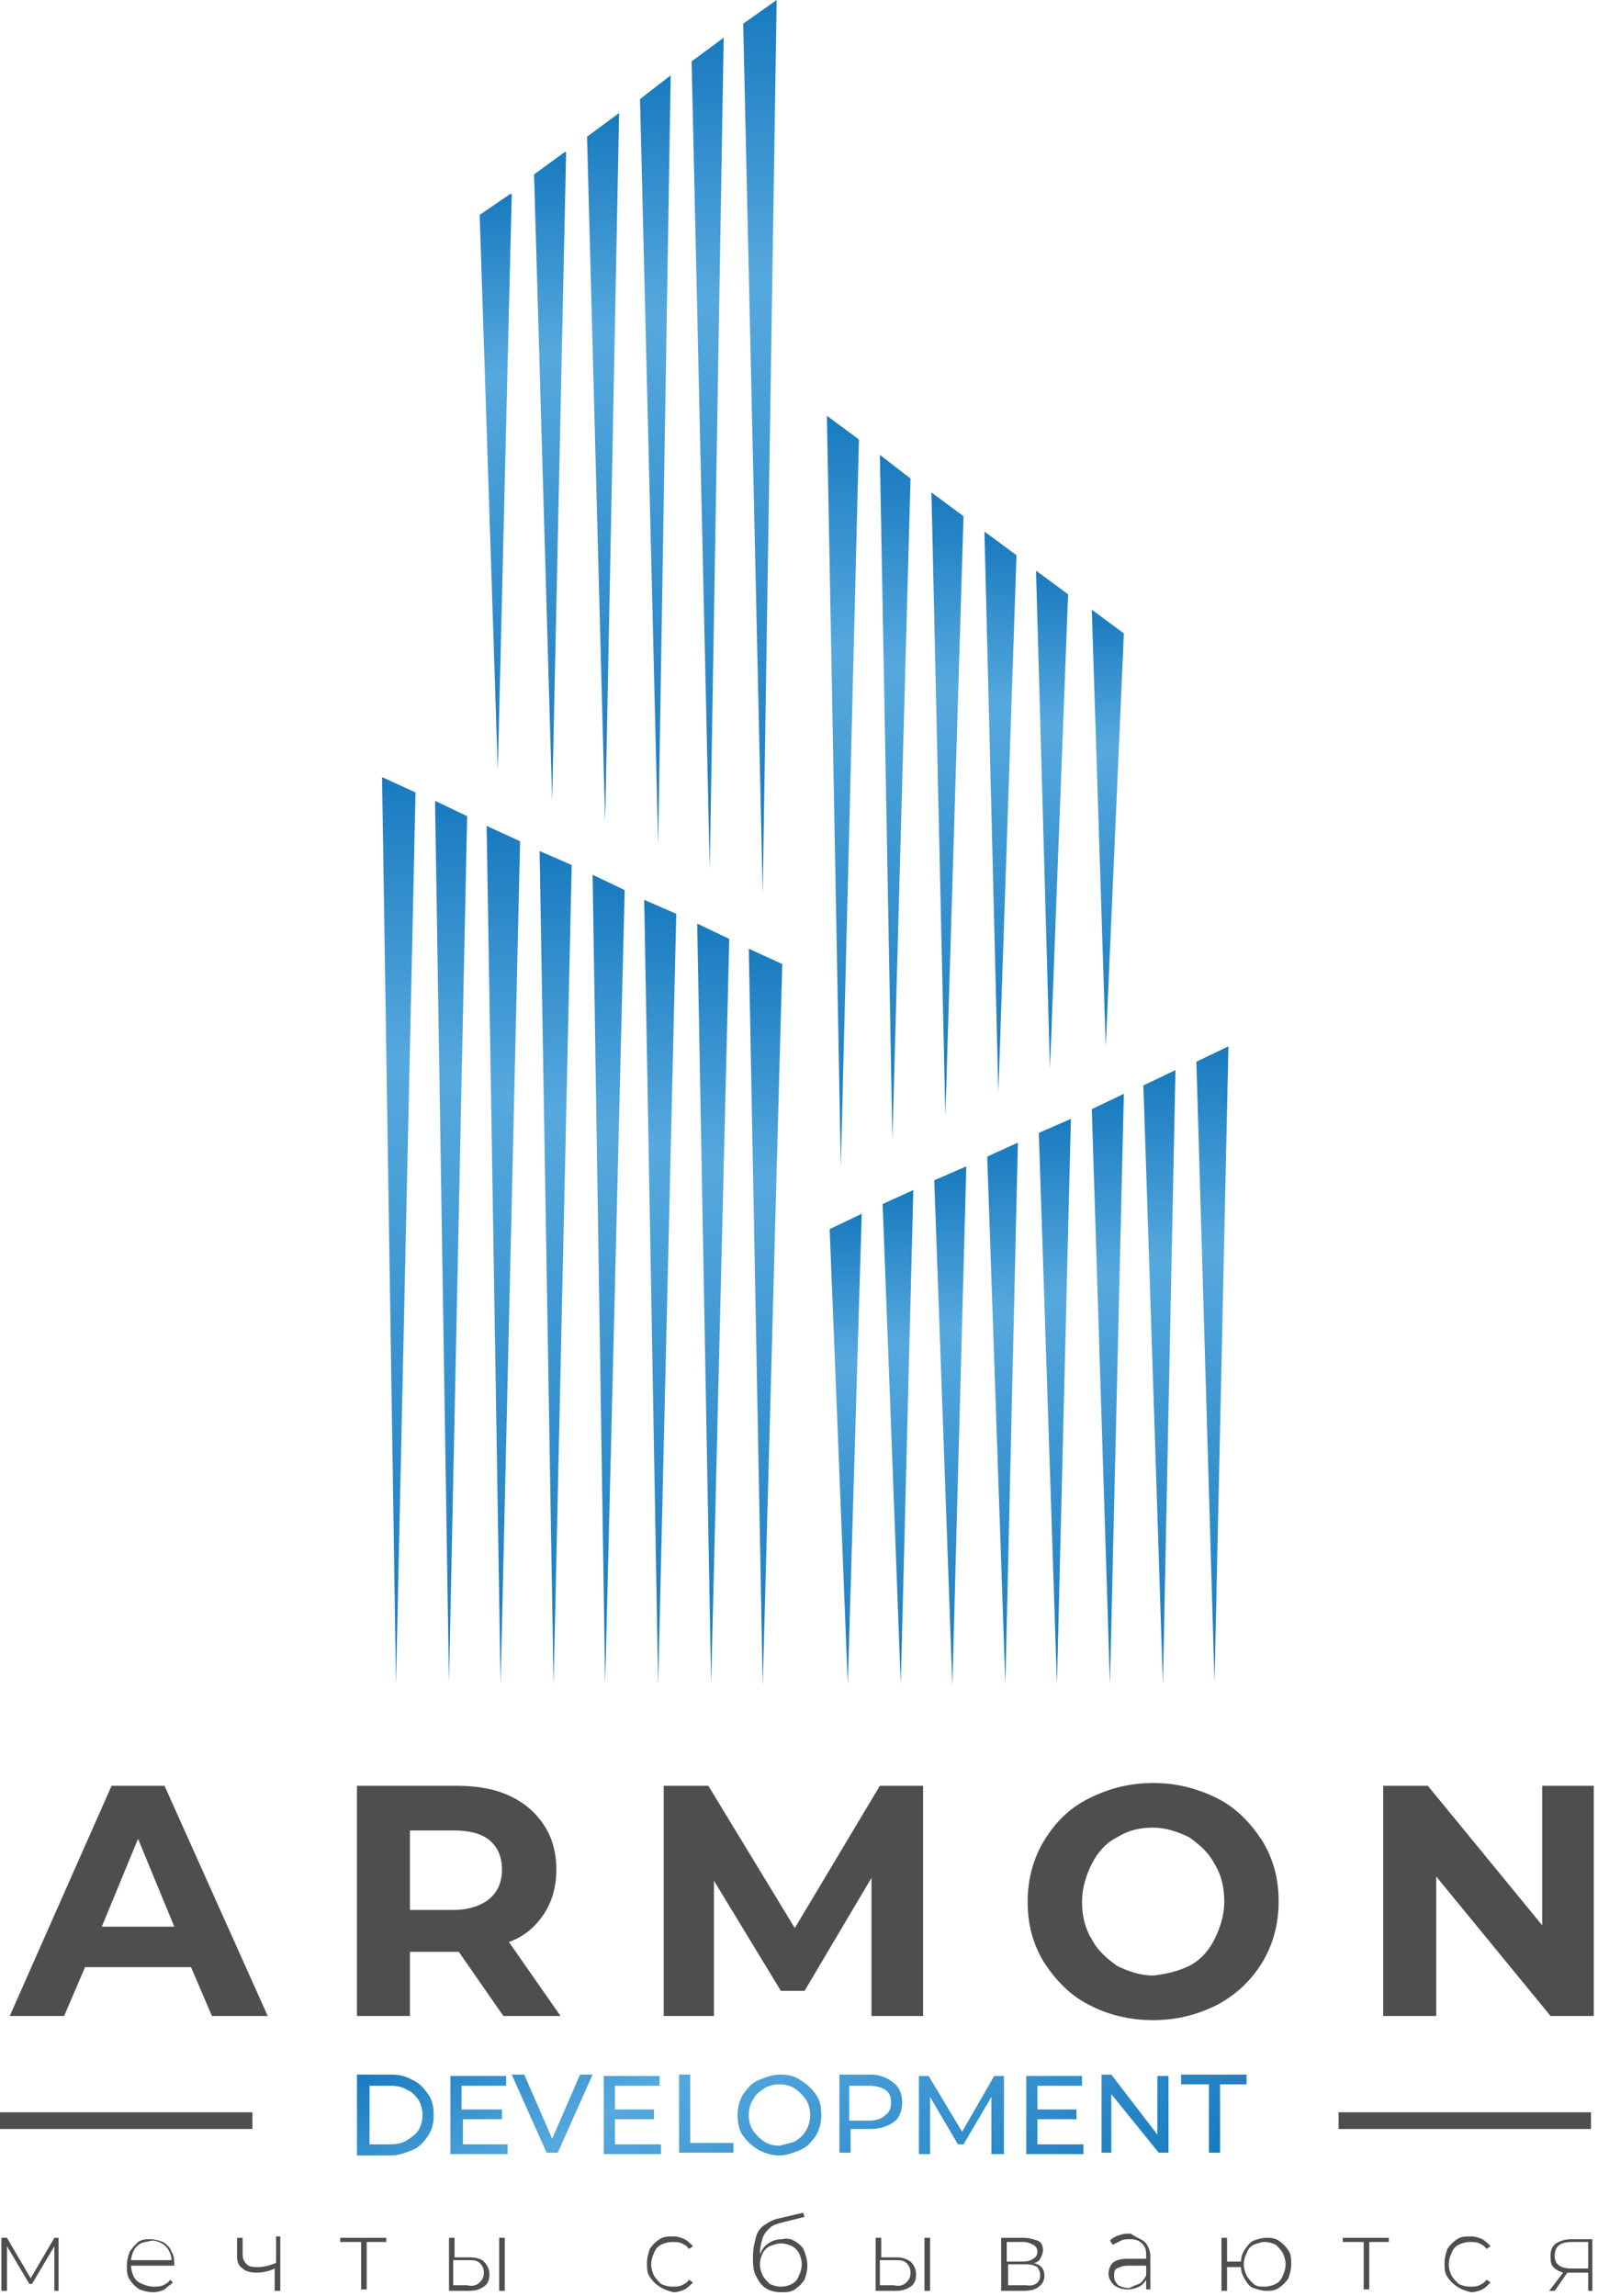 <svg width="188" height="270" viewBox="0 0 188 270" fill="none" xmlns="http://www.w3.org/2000/svg">
<path d="M66.602 17.881L64.961 94.161L62.829 20.506L66.438 17.881H66.602Z" fill="url(#paint0_linear)"/>
<path d="M60.205 22.802L58.564 90.552L56.432 25.263L60.041 22.802H60.205Z" fill="url(#paint1_linear)"/>
<path d="M72.836 13.288L71.196 96.622L69.063 16.076L72.836 13.288Z" fill="url(#paint2_linear)"/>
<path d="M78.906 8.858L77.429 99.247L75.297 11.647L78.906 8.858Z" fill="url(#paint3_linear)"/>
<path d="M85.139 4.429L83.499 102.199L81.366 7.217L85.139 4.429Z" fill="url(#paint4_linear)"/>
<path d="M91.372 0L89.732 105.152L87.435 2.789L91.372 0Z" fill="url(#paint5_linear)"/>
<path d="M119.752 134.352L118.276 198.001L116.143 135.992L119.752 134.352Z" fill="url(#paint6_linear)"/>
<path d="M144.523 123.033L142.883 197.837L140.75 124.837L144.523 123.033Z" fill="url(#paint7_linear)"/>
<path d="M107.449 139.93L105.972 198.001L103.84 141.57L107.449 139.93Z" fill="url(#paint8_linear)"/>
<path d="M132.219 128.61L130.579 198.001L128.446 130.415L132.219 128.61Z" fill="url(#paint9_linear)"/>
<path d="M138.29 125.822L136.813 198.001L134.517 127.626L138.29 125.822Z" fill="url(#paint10_linear)"/>
<path d="M125.986 131.563L124.346 198.001L122.213 133.204L125.986 131.563Z" fill="url(#paint11_linear)"/>
<path d="M101.379 142.719L99.739 198.002L97.606 144.523L101.379 142.719Z" fill="url(#paint12_linear)"/>
<path d="M113.683 137.141L112.042 198.165L109.91 138.781L113.683 137.141Z" fill="url(#paint13_linear)"/>
<path d="M92.029 113.355L89.732 198.166L88.092 111.55L92.029 113.355Z" fill="url(#paint14_linear)"/>
<path d="M85.796 110.402L83.663 198.001L82.022 108.597L85.796 110.402Z" fill="url(#paint15_linear)"/>
<path d="M79.562 107.449L77.429 198.001L75.789 105.808L79.562 107.449Z" fill="url(#paint16_linear)"/>
<path d="M73.492 104.66L71.196 198.001L69.719 102.856L73.492 104.66Z" fill="url(#paint17_linear)"/>
<path d="M67.258 101.707L65.126 198.165L63.485 100.067L67.258 101.707Z" fill="url(#paint18_linear)"/>
<path d="M61.188 98.919L58.892 198.001L57.252 97.114L61.188 98.919Z" fill="url(#paint19_linear)"/>
<path d="M54.955 95.966L52.823 197.837L51.182 94.161L54.955 95.966Z" fill="url(#paint20_linear)"/>
<path d="M48.885 93.177L46.589 198.001L44.948 91.373L48.885 93.177Z" fill="url(#paint21_linear)"/>
<path d="M125.658 69.883L123.525 125.658L121.885 67.094L125.658 69.883Z" fill="url(#paint22_linear)"/>
<path d="M132.219 74.476L130.087 123.033L128.446 71.687L132.219 74.476Z" fill="url(#paint23_linear)"/>
<path d="M119.588 65.289L117.455 128.446L115.815 62.501L119.588 65.289Z" fill="url(#paint24_linear)"/>
<path d="M113.355 60.696L111.222 131.235L109.582 57.907L113.355 60.696Z" fill="url(#paint25_linear)"/>
<path d="M107.121 56.267L104.988 134.024L103.512 53.478L107.121 56.267Z" fill="url(#paint26_linear)"/>
<path d="M101.051 51.673L98.919 137.14L97.278 48.885L101.051 51.673Z" fill="url(#paint27_linear)"/>
<path d="M22.474 231.302H10.007L7.546 237.043H1.148L13.124 209.976H19.357L31.497 237.043H24.935L22.474 231.302ZM20.506 226.544L16.241 216.21L11.975 226.544H20.506ZM59.22 237.043L53.971 229.497H53.642H48.229V237.043H41.995V209.976H53.642C56.103 209.976 58.072 210.304 59.876 211.124C61.681 211.945 62.993 213.093 63.977 214.569C64.962 216.046 65.454 217.85 65.454 219.819C65.454 221.787 64.962 223.592 63.977 225.068C62.993 226.544 61.681 227.693 59.876 228.349L65.946 237.043H59.22ZM57.58 216.374C56.595 215.554 55.119 215.225 53.314 215.225H48.229V224.576H53.314C55.119 224.576 56.595 224.084 57.58 223.264C58.564 222.443 59.056 221.295 59.056 219.819C59.056 218.342 58.564 217.194 57.58 216.374ZM102.528 237.043V220.803L94.653 234.09H91.865L83.991 221.131V237.043H78.085V209.976H83.335L93.505 226.709L103.512 209.976H108.597V237.043H102.528ZM128.118 235.731C125.822 234.583 124.181 232.778 122.869 230.81C121.557 228.677 120.901 226.38 120.901 223.592C120.901 220.967 121.557 218.506 122.869 216.374C124.181 214.241 125.822 212.601 128.118 211.452C130.415 210.304 132.876 209.648 135.664 209.648C138.453 209.648 140.914 210.304 143.211 211.452C145.507 212.601 147.148 214.405 148.46 216.374C149.772 218.506 150.428 220.803 150.428 223.592C150.428 226.216 149.772 228.677 148.46 230.81C147.148 232.942 145.343 234.583 143.211 235.731C140.914 236.879 138.453 237.535 135.664 237.535C132.876 237.535 130.251 236.879 128.118 235.731ZM139.93 231.138C141.242 230.482 142.226 229.333 142.882 228.021C143.539 226.709 144.031 225.232 144.031 223.592C144.031 221.951 143.703 220.475 142.882 219.163C142.226 217.85 141.078 216.866 139.93 216.046C138.617 215.389 137.141 214.897 135.664 214.897C134.024 214.897 132.712 215.225 131.399 216.046C130.087 216.702 129.103 217.85 128.447 219.163C127.79 220.475 127.298 221.951 127.298 223.592C127.298 225.232 127.626 226.709 128.447 228.021C129.103 229.333 130.251 230.317 131.399 231.138C132.712 231.794 134.188 232.286 135.664 232.286C137.141 232.122 138.617 231.794 139.93 231.138ZM187.502 209.976V237.043H182.417L168.965 220.639V237.043H162.732V209.976H167.981L181.433 226.38V209.976H187.502Z" fill="#4F4E4E"/>
<path d="M42.16 243.933H45.933C46.917 243.933 47.737 244.097 48.557 244.589C49.378 244.917 49.87 245.574 50.362 246.23C50.854 246.886 51.018 247.706 51.018 248.69C51.018 249.675 50.854 250.331 50.362 251.151C49.87 251.807 49.378 252.463 48.557 252.791C47.737 253.12 46.917 253.448 45.933 253.448H41.996V243.933H42.16ZM45.933 252.135C46.753 252.135 47.409 251.971 47.901 251.643C48.393 251.315 48.886 250.987 49.214 250.495C49.542 250.003 49.706 249.347 49.706 248.69C49.706 248.034 49.542 247.378 49.214 246.886C48.886 246.394 48.393 245.902 47.901 245.738C47.409 245.41 46.753 245.245 45.933 245.245H43.472V252.135H45.933ZM59.712 252.135V253.284H52.986V244.097H59.548V245.245H54.299V248.034H59.056V249.183H54.463V252.135H59.712ZM69.719 243.933L65.618 253.12H64.306L60.205 243.933H61.681L64.962 251.479L68.243 243.933H69.719ZM77.757 252.135V253.284H71.031V244.097H77.593V245.245H72.344V248.034H76.937V249.183H72.344V252.135H77.757ZM79.89 243.933H81.202V251.971H86.287V253.12H79.89V243.933ZM89.24 252.791C88.42 252.299 87.928 251.807 87.436 251.151C86.944 250.495 86.78 249.675 86.78 248.69C86.78 247.87 86.944 247.05 87.436 246.23C87.928 245.574 88.42 244.917 89.24 244.589C90.061 244.261 90.881 243.933 91.701 243.933C92.685 243.933 93.505 244.097 94.162 244.589C94.982 245.081 95.474 245.574 95.966 246.23C96.458 246.886 96.622 247.706 96.622 248.69C96.622 249.511 96.458 250.331 95.966 251.151C95.474 251.807 94.982 252.463 94.162 252.791C93.341 253.12 92.521 253.448 91.701 253.448C90.717 253.448 89.896 253.12 89.24 252.791ZM93.505 251.807C93.998 251.479 94.49 251.151 94.818 250.495C95.146 250.003 95.31 249.347 95.31 248.69C95.31 248.034 95.146 247.378 94.818 246.886C94.49 246.394 93.998 245.902 93.505 245.574C93.013 245.245 92.357 245.081 91.701 245.081C91.045 245.081 90.389 245.245 89.896 245.574C89.404 245.902 88.912 246.23 88.584 246.886C88.256 247.378 88.092 248.034 88.092 248.69C88.092 249.347 88.256 250.003 88.584 250.495C88.912 250.987 89.404 251.479 89.896 251.807C90.389 252.135 91.045 252.299 91.701 252.299C92.357 252.135 93.013 251.971 93.505 251.807ZM105.153 244.917C105.809 245.41 106.137 246.23 106.137 247.214C106.137 248.198 105.809 249.018 105.153 249.511C104.496 250.003 103.512 250.331 102.364 250.331H100.067V253.12H98.755V243.933H102.364C103.512 243.933 104.332 244.261 105.153 244.917ZM104.168 248.69C104.66 248.362 104.824 247.87 104.824 247.214C104.824 246.558 104.66 246.066 104.168 245.738C103.676 245.41 103.02 245.245 102.2 245.245H99.903V249.347H102.2C103.02 249.347 103.676 249.183 104.168 248.69ZM116.636 253.284V246.558L113.355 252.135H112.699L109.418 246.558V253.284H108.105V244.097H109.254L113.191 250.659L116.964 244.097H118.112V253.284H116.636ZM127.463 252.135V253.284H120.737V244.097H127.298V245.245H122.049V248.034H126.642V249.183H122.049V252.135H127.463ZM137.469 243.933V253.12H136.321L130.743 246.23V253.12H129.595V243.933H130.743L136.157 250.987V244.097H137.469V243.933ZM142.062 245.081H138.946V243.933H146.656V245.081H143.539V253.12H142.226V245.081H142.062Z" fill="url(#paint28_linear)"/>
<path d="M187.174 248.363H157.482V250.331H187.174V248.363Z" fill="#4F4E4E"/>
<path d="M29.692 248.363H0V250.331H29.692V248.363Z" fill="#4F4E4E"/>
<path d="M6.89 263.126V269.36H6.398V264.11L3.773 268.539H3.445L0.82 264.11V269.36H0.164V263.126H0.82L3.609 267.883L6.398 263.126H6.89Z" fill="#4F4E4E"/>
<path d="M20.67 266.406H15.42C15.42 266.899 15.584 267.391 15.748 267.719C15.912 268.047 16.241 268.375 16.733 268.539C17.061 268.703 17.553 268.867 18.045 268.867C18.373 268.867 18.865 268.867 19.193 268.703C19.521 268.539 19.849 268.375 20.014 268.047L20.342 268.375C20.014 268.703 19.686 268.867 19.357 269.195C19.029 269.359 18.537 269.523 18.045 269.523C17.389 269.523 16.897 269.359 16.405 269.195C15.912 268.867 15.584 268.539 15.256 268.047C14.928 267.555 14.928 267.063 14.928 266.406C14.928 265.75 15.092 265.258 15.256 264.766C15.584 264.274 15.912 263.946 16.241 263.618C16.733 263.29 17.225 263.29 17.717 263.29C18.209 263.29 18.701 263.454 19.193 263.618C19.686 263.946 20.014 264.274 20.178 264.766C20.506 265.258 20.506 265.75 20.506 266.406H20.67ZM16.569 263.782C16.241 263.946 15.912 264.274 15.748 264.602C15.584 264.93 15.42 265.422 15.42 265.75H20.178C20.178 265.258 20.014 264.93 19.849 264.602C19.686 264.274 19.357 263.946 19.029 263.782C18.701 263.618 18.373 263.454 17.881 263.454C17.225 263.618 16.897 263.618 16.569 263.782Z" fill="#4F4E4E"/>
<path d="M32.973 263.125V269.359H32.316V266.734C31.66 267.063 30.84 267.227 30.184 267.227C29.528 267.227 28.872 267.063 28.543 266.734C28.051 266.406 27.887 265.914 27.887 265.258V263.125H28.543V265.094C28.543 265.586 28.707 265.914 29.035 266.242C29.364 266.57 29.856 266.57 30.348 266.57C31.004 266.57 31.66 266.406 32.48 266.078V262.961H32.973V263.125Z" fill="#4F4E4E"/>
<path d="M45.604 263.618H43.144V269.196H42.487V263.618H40.027V263.126H45.44V263.618H45.604Z" fill="#4F4E4E"/>
<path d="M56.924 265.915C57.252 266.243 57.58 266.735 57.58 267.391C57.58 268.047 57.416 268.539 56.924 268.868C56.432 269.196 55.94 269.36 55.119 269.36H52.823V263.126H53.479V265.423H55.283C55.94 265.423 56.596 265.587 56.924 265.915ZM56.432 268.375C56.76 268.047 56.924 267.719 56.924 267.227C56.924 266.735 56.76 266.407 56.432 266.079C56.104 265.751 55.611 265.751 54.955 265.751H53.315V268.703H54.955C55.611 268.868 56.104 268.703 56.432 268.375ZM58.728 263.126H59.385V269.36H58.728V263.126Z" fill="#4F4E4E"/>
<path d="M77.593 268.867C77.101 268.539 76.773 268.211 76.445 267.719C76.117 267.227 76.117 266.734 76.117 266.078C76.117 265.422 76.281 264.93 76.445 264.438C76.773 263.946 77.101 263.618 77.593 263.29C78.085 262.961 78.577 262.961 79.234 262.961C79.726 262.961 80.218 263.125 80.546 263.29C80.874 263.454 81.202 263.782 81.53 264.11L81.038 264.438C80.874 264.11 80.546 263.946 80.218 263.782C79.89 263.618 79.562 263.618 79.07 263.618C78.577 263.618 78.085 263.782 77.757 263.946C77.429 264.11 77.101 264.438 76.937 264.93C76.773 265.258 76.609 265.75 76.609 266.242C76.609 266.734 76.773 267.227 76.937 267.555C77.101 267.883 77.429 268.211 77.757 268.539C78.085 268.703 78.577 268.867 79.07 268.867C79.398 268.867 79.89 268.867 80.218 268.703C80.546 268.539 80.874 268.375 81.038 268.047L81.53 268.375C81.202 268.703 80.874 269.031 80.546 269.195C80.218 269.359 79.726 269.523 79.234 269.523C78.577 269.359 78.085 269.195 77.593 268.867Z" fill="#4F4E4E"/>
<path d="M93.669 263.618C94.162 263.946 94.49 264.274 94.654 264.767C94.818 265.259 94.982 265.751 94.982 266.407C94.982 267.063 94.818 267.555 94.654 268.047C94.326 268.54 93.997 268.868 93.505 269.196C93.013 269.524 92.521 269.524 91.865 269.524C91.209 269.524 90.552 269.36 90.06 269.032C89.568 268.704 89.24 268.211 88.912 267.555C88.584 266.899 88.584 266.243 88.584 265.423C88.584 264.438 88.748 263.782 88.912 263.126C89.076 262.47 89.404 261.978 89.896 261.65C90.388 261.322 90.881 260.994 91.701 260.83L94.49 260.173L94.654 260.665L92.029 261.322C91.373 261.486 90.881 261.65 90.552 261.978C90.224 262.306 89.896 262.634 89.732 263.126C89.568 263.618 89.404 264.274 89.404 265.095C89.568 264.603 89.896 264.11 90.388 263.782C90.881 263.454 91.373 263.29 92.029 263.29C92.685 263.126 93.177 263.29 93.669 263.618ZM93.177 268.54C93.505 268.376 93.833 268.047 93.997 267.555C94.162 267.227 94.326 266.735 94.326 266.243C94.326 265.751 94.162 265.259 93.997 264.931C93.833 264.603 93.505 264.274 93.177 264.11C92.849 263.946 92.357 263.782 91.865 263.782C91.373 263.782 91.045 263.946 90.552 264.11C90.224 264.274 89.896 264.603 89.732 264.931C89.568 265.259 89.404 265.751 89.404 266.243C89.404 266.735 89.568 267.227 89.732 267.555C89.896 267.883 90.224 268.211 90.552 268.54C90.881 268.704 91.373 268.868 91.865 268.868C92.521 268.868 92.849 268.704 93.177 268.54Z" fill="#4F4E4E"/>
<path d="M107.12 265.915C107.448 266.243 107.776 266.735 107.776 267.391C107.776 268.047 107.612 268.539 107.12 268.868C106.628 269.196 106.136 269.36 105.316 269.36H103.019V263.126H103.675V265.423H105.48C106.136 265.423 106.628 265.587 107.12 265.915ZM106.628 268.375C106.956 268.047 107.12 267.719 107.12 267.227C107.12 266.735 106.956 266.407 106.628 266.079C106.3 265.751 105.808 265.751 105.152 265.751H103.511V268.703H105.152C105.808 268.868 106.3 268.703 106.628 268.375ZM108.761 263.126H109.417V269.36H108.761V263.126Z" fill="#4F4E4E"/>
<path d="M122.869 267.555C122.869 268.047 122.705 268.539 122.213 268.868C121.885 269.196 121.229 269.36 120.408 269.36H117.784V263.126H120.408C121.065 263.126 121.557 263.29 122.049 263.454C122.541 263.618 122.705 264.11 122.705 264.602C122.705 264.93 122.541 265.259 122.377 265.587C122.213 265.915 121.885 266.079 121.557 266.079C122.377 266.243 122.869 266.735 122.869 267.555ZM118.44 265.915H120.408C120.901 265.915 121.393 265.751 121.557 265.587C121.885 265.423 122.049 265.095 122.049 264.766C122.049 264.438 121.885 264.11 121.557 263.946C121.229 263.782 120.901 263.618 120.408 263.618H118.44V265.915ZM122.377 267.555C122.377 267.063 122.213 266.899 122.049 266.571C121.721 266.407 121.393 266.243 120.736 266.243H118.604V268.703H120.736C121.721 268.868 122.377 268.375 122.377 267.555Z" fill="#4F4E4E"/>
<path d="M134.68 263.618C135.008 263.946 135.336 264.602 135.336 265.258V269.195H134.844V268.047C134.68 268.375 134.352 268.703 134.024 268.867C133.695 269.031 133.203 269.195 132.711 269.195C132.055 269.195 131.563 269.031 131.071 268.703C130.743 268.375 130.415 267.883 130.415 267.391C130.415 266.898 130.579 266.406 130.907 266.078C131.235 265.75 131.891 265.586 132.711 265.586H134.844V265.094C134.844 264.438 134.68 264.11 134.352 263.782C134.024 263.454 133.531 263.289 133.039 263.289C132.547 263.289 132.219 263.289 131.891 263.454C131.563 263.618 131.235 263.782 130.907 263.946L130.579 263.454C130.907 263.125 131.235 262.961 131.727 262.797C132.219 262.633 132.547 262.633 133.039 262.633C133.695 263.125 134.352 263.289 134.68 263.618ZM134.024 268.539C134.352 268.375 134.68 267.883 134.844 267.555V266.406H132.711C132.055 266.406 131.727 266.57 131.399 266.734C131.071 266.898 131.071 267.227 131.071 267.719C131.071 268.047 131.235 268.375 131.563 268.703C131.891 268.867 132.219 269.031 132.875 269.031C133.203 268.867 133.531 268.703 134.024 268.539Z" fill="#4F4E4E"/>
<path d="M150.428 263.454C150.921 263.782 151.249 264.11 151.577 264.602C151.905 265.095 151.905 265.587 151.905 266.243C151.905 266.899 151.741 267.391 151.577 267.883C151.249 268.375 150.921 268.703 150.428 269.032C149.936 269.36 149.444 269.36 148.952 269.36C148.46 269.36 147.968 269.196 147.476 269.032C146.984 268.868 146.655 268.375 146.491 268.047C146.163 267.555 145.999 267.063 145.999 266.571H144.359V269.36H143.703V263.126H144.359V265.915H145.999C145.999 265.423 146.163 264.93 146.491 264.438C146.819 263.946 147.148 263.618 147.476 263.454C147.968 263.29 148.46 263.126 148.952 263.126C149.444 263.126 149.936 263.126 150.428 263.454ZM150.1 268.539C150.428 268.375 150.757 268.047 150.921 267.555C151.085 267.227 151.249 266.735 151.249 266.243C151.249 265.751 151.085 265.259 150.921 264.93C150.757 264.602 150.428 264.274 150.1 263.946C149.772 263.782 149.28 263.618 148.788 263.618C148.296 263.618 147.968 263.782 147.476 263.946C147.148 264.11 146.819 264.438 146.655 264.93C146.491 265.259 146.327 265.751 146.327 266.243C146.327 266.735 146.491 267.227 146.655 267.555C146.819 267.883 147.148 268.211 147.476 268.539C147.804 268.868 148.296 268.868 148.788 268.868C149.28 268.868 149.772 268.703 150.1 268.539Z" fill="#4F4E4E"/>
<path d="M163.552 263.618H161.091V269.196H160.435V263.618H157.974V263.126H163.388V263.618H163.552Z" fill="#4F4E4E"/>
<path d="M171.426 268.867C170.933 268.539 170.605 268.211 170.277 267.719C169.949 267.227 169.949 266.734 169.949 266.078C169.949 265.422 170.113 264.93 170.277 264.438C170.605 263.946 170.933 263.618 171.426 263.29C171.918 262.961 172.41 262.961 173.066 262.961C173.558 262.961 174.05 263.125 174.378 263.29C174.707 263.454 175.035 263.782 175.363 264.11L174.871 264.438C174.706 264.11 174.378 263.946 174.05 263.782C173.722 263.618 173.394 263.618 172.902 263.618C172.41 263.618 171.918 263.782 171.59 263.946C171.262 264.11 170.933 264.438 170.769 264.93C170.605 265.258 170.441 265.75 170.441 266.242C170.441 266.734 170.605 267.227 170.769 267.555C170.933 267.883 171.262 268.211 171.59 268.539C171.918 268.703 172.41 268.867 172.902 268.867C173.23 268.867 173.722 268.867 174.05 268.703C174.378 268.539 174.706 268.375 174.871 268.047L175.363 268.375C175.035 268.703 174.707 269.031 174.378 269.195C174.05 269.359 173.558 269.523 173.066 269.523C172.41 269.359 171.918 269.195 171.426 268.867Z" fill="#4F4E4E"/>
<path d="M187.338 263.126V269.36H186.846V267.227H184.714C184.55 267.227 184.55 267.227 184.386 267.227L182.909 269.36H182.253L183.893 267.227C183.401 267.063 183.073 266.899 182.745 266.571C182.417 266.243 182.417 265.751 182.417 265.259C182.417 264.602 182.581 264.11 183.073 263.782C183.565 263.454 184.221 263.29 184.878 263.29H187.338V263.126ZM184.878 266.735H186.846V263.618H184.878C183.565 263.618 182.909 264.11 182.909 265.259C182.909 266.243 183.565 266.735 184.878 266.735Z" fill="#4F4E4E"/>
<defs>
<linearGradient id="paint0_linear" x1="64.756" y1="94.119" x2="64.756" y2="17.874" gradientUnits="userSpaceOnUse">
<stop stop-color="#187ABF"/>
<stop offset="0.687" stop-color="#56A9DE"/>
<stop offset="1" stop-color="#187ABF"/>
</linearGradient>
<linearGradient id="paint1_linear" x1="58.268" y1="90.604" x2="58.268" y2="22.741" gradientUnits="userSpaceOnUse">
<stop stop-color="#187ABF"/>
<stop offset="0.687" stop-color="#56A9DE"/>
<stop offset="1" stop-color="#187ABF"/>
</linearGradient>
<linearGradient id="paint2_linear" x1="70.923" y1="96.659" x2="70.923" y2="13.312" gradientUnits="userSpaceOnUse">
<stop stop-color="#187ABF"/>
<stop offset="0.687" stop-color="#56A9DE"/>
<stop offset="1" stop-color="#187ABF"/>
</linearGradient>
<linearGradient id="paint3_linear" x1="77.088" y1="99.255" x2="77.088" y2="8.887" gradientUnits="userSpaceOnUse">
<stop stop-color="#187ABF"/>
<stop offset="0.687" stop-color="#56A9DE"/>
<stop offset="1" stop-color="#187ABF"/>
</linearGradient>
<linearGradient id="paint4_linear" x1="83.25" y1="102.174" x2="83.25" y2="4.457" gradientUnits="userSpaceOnUse">
<stop stop-color="#187ABF"/>
<stop offset="0.687" stop-color="#56A9DE"/>
<stop offset="1" stop-color="#187ABF"/>
</linearGradient>
<linearGradient id="paint5_linear" x1="89.406" y1="105.15" x2="89.406" y2="0" gradientUnits="userSpaceOnUse">
<stop stop-color="#187ABF"/>
<stop offset="0.687" stop-color="#56A9DE"/>
<stop offset="1" stop-color="#187ABF"/>
</linearGradient>
<linearGradient id="paint6_linear" x1="117.964" y1="197.941" x2="117.964" y2="134.304" gradientUnits="userSpaceOnUse">
<stop stop-color="#187ABF"/>
<stop offset="0.687" stop-color="#56A9DE"/>
<stop offset="1" stop-color="#187ABF"/>
</linearGradient>
<linearGradient id="paint7_linear" x1="142.614" y1="197.834" x2="142.614" y2="123.02" gradientUnits="userSpaceOnUse">
<stop stop-color="#187ABF"/>
<stop offset="0.687" stop-color="#56A9DE"/>
<stop offset="1" stop-color="#187ABF"/>
</linearGradient>
<linearGradient id="paint8_linear" x1="105.635" y1="197.942" x2="105.635" y2="139.931" gradientUnits="userSpaceOnUse">
<stop stop-color="#187ABF"/>
<stop offset="0.687" stop-color="#56A9DE"/>
<stop offset="1" stop-color="#187ABF"/>
</linearGradient>
<linearGradient id="paint9_linear" x1="130.285" y1="198.048" x2="130.285" y2="128.649" gradientUnits="userSpaceOnUse">
<stop stop-color="#187ABF"/>
<stop offset="0.687" stop-color="#56A9DE"/>
<stop offset="1" stop-color="#187ABF"/>
</linearGradient>
<linearGradient id="paint10_linear" x1="136.452" y1="198.049" x2="136.452" y2="125.84" gradientUnits="userSpaceOnUse">
<stop stop-color="#187ABF"/>
<stop offset="0.687" stop-color="#56A9DE"/>
<stop offset="1" stop-color="#187ABF"/>
</linearGradient>
<linearGradient id="paint11_linear" x1="124.127" y1="198.049" x2="124.127" y2="131.485" gradientUnits="userSpaceOnUse">
<stop stop-color="#187ABF"/>
<stop offset="0.687" stop-color="#56A9DE"/>
<stop offset="1" stop-color="#187ABF"/>
</linearGradient>
<linearGradient id="paint12_linear" x1="99.469" y1="197.942" x2="99.469" y2="142.737" gradientUnits="userSpaceOnUse">
<stop stop-color="#187ABF"/>
<stop offset="0.687" stop-color="#56A9DE"/>
<stop offset="1" stop-color="#187ABF"/>
</linearGradient>
<linearGradient id="paint13_linear" x1="111.798" y1="198.159" x2="111.798" y2="137.114" gradientUnits="userSpaceOnUse">
<stop stop-color="#187ABF"/>
<stop offset="0.687" stop-color="#56A9DE"/>
<stop offset="1" stop-color="#187ABF"/>
</linearGradient>
<linearGradient id="paint14_linear" x1="90.052" y1="198.104" x2="90.052" y2="111.526" gradientUnits="userSpaceOnUse">
<stop stop-color="#187ABF"/>
<stop offset="0.687" stop-color="#56A9DE"/>
<stop offset="1" stop-color="#187ABF"/>
</linearGradient>
<linearGradient id="paint15_linear" x1="83.886" y1="197.941" x2="83.886" y2="108.647" gradientUnits="userSpaceOnUse">
<stop stop-color="#187ABF"/>
<stop offset="0.687" stop-color="#56A9DE"/>
<stop offset="1" stop-color="#187ABF"/>
</linearGradient>
<linearGradient id="paint16_linear" x1="77.723" y1="197.996" x2="77.723" y2="105.766" gradientUnits="userSpaceOnUse">
<stop stop-color="#187ABF"/>
<stop offset="0.687" stop-color="#56A9DE"/>
<stop offset="1" stop-color="#187ABF"/>
</linearGradient>
<linearGradient id="paint17_linear" x1="71.557" y1="198.049" x2="71.557" y2="102.889" gradientUnits="userSpaceOnUse">
<stop stop-color="#187ABF"/>
<stop offset="0.687" stop-color="#56A9DE"/>
<stop offset="1" stop-color="#187ABF"/>
</linearGradient>
<linearGradient id="paint18_linear" x1="65.396" y1="198.104" x2="65.396" y2="100.001" gradientUnits="userSpaceOnUse">
<stop stop-color="#187ABF"/>
<stop offset="0.687" stop-color="#56A9DE"/>
<stop offset="1" stop-color="#187ABF"/>
</linearGradient>
<linearGradient id="paint19_linear" x1="59.236" y1="197.997" x2="59.236" y2="97.107" gradientUnits="userSpaceOnUse">
<stop stop-color="#187ABF"/>
<stop offset="0.687" stop-color="#56A9DE"/>
<stop offset="1" stop-color="#187ABF"/>
</linearGradient>
<linearGradient id="paint20_linear" x1="53.067" y1="197.886" x2="53.067" y2="94.235" gradientUnits="userSpaceOnUse">
<stop stop-color="#187ABF"/>
<stop offset="0.687" stop-color="#56A9DE"/>
<stop offset="1" stop-color="#187ABF"/>
</linearGradient>
<linearGradient id="paint21_linear" x1="46.906" y1="197.941" x2="46.906" y2="91.341" gradientUnits="userSpaceOnUse">
<stop stop-color="#187ABF"/>
<stop offset="0.687" stop-color="#56A9DE"/>
<stop offset="1" stop-color="#187ABF"/>
</linearGradient>
<linearGradient id="paint22_linear" x1="123.819" y1="125.59" x2="123.819" y2="67.099" gradientUnits="userSpaceOnUse">
<stop stop-color="#187ABF"/>
<stop offset="0.687" stop-color="#56A9DE"/>
<stop offset="1" stop-color="#187ABF"/>
</linearGradient>
<linearGradient id="paint23_linear" x1="130.307" y1="122.994" x2="130.307" y2="71.641" gradientUnits="userSpaceOnUse">
<stop stop-color="#187ABF"/>
<stop offset="0.687" stop-color="#56A9DE"/>
<stop offset="1" stop-color="#187ABF"/>
</linearGradient>
<linearGradient id="paint24_linear" x1="117.659" y1="128.51" x2="117.659" y2="62.546" gradientUnits="userSpaceOnUse">
<stop stop-color="#187ABF"/>
<stop offset="0.687" stop-color="#56A9DE"/>
<stop offset="1" stop-color="#187ABF"/>
</linearGradient>
<linearGradient id="paint25_linear" x1="111.496" y1="131.267" x2="111.496" y2="57.988" gradientUnits="userSpaceOnUse">
<stop stop-color="#187ABF"/>
<stop offset="0.687" stop-color="#56A9DE"/>
<stop offset="1" stop-color="#187ABF"/>
</linearGradient>
<linearGradient id="paint26_linear" x1="105.335" y1="134.026" x2="105.335" y2="53.427" gradientUnits="userSpaceOnUse">
<stop stop-color="#187ABF"/>
<stop offset="0.687" stop-color="#56A9DE"/>
<stop offset="1" stop-color="#187ABF"/>
</linearGradient>
<linearGradient id="paint27_linear" x1="99.18" y1="137.107" x2="99.18" y2="48.835" gradientUnits="userSpaceOnUse">
<stop stop-color="#187ABF"/>
<stop offset="0.687" stop-color="#56A9DE"/>
<stop offset="1" stop-color="#187ABF"/>
</linearGradient>
<linearGradient id="paint28_linear" x1="108.63" y1="273.359" x2="79.283" y2="222.529" gradientUnits="userSpaceOnUse">
<stop stop-color="#187ABF"/>
<stop offset="0.687" stop-color="#56A9DE"/>
<stop offset="1" stop-color="#187ABF"/>
</linearGradient>
</defs>
</svg>
